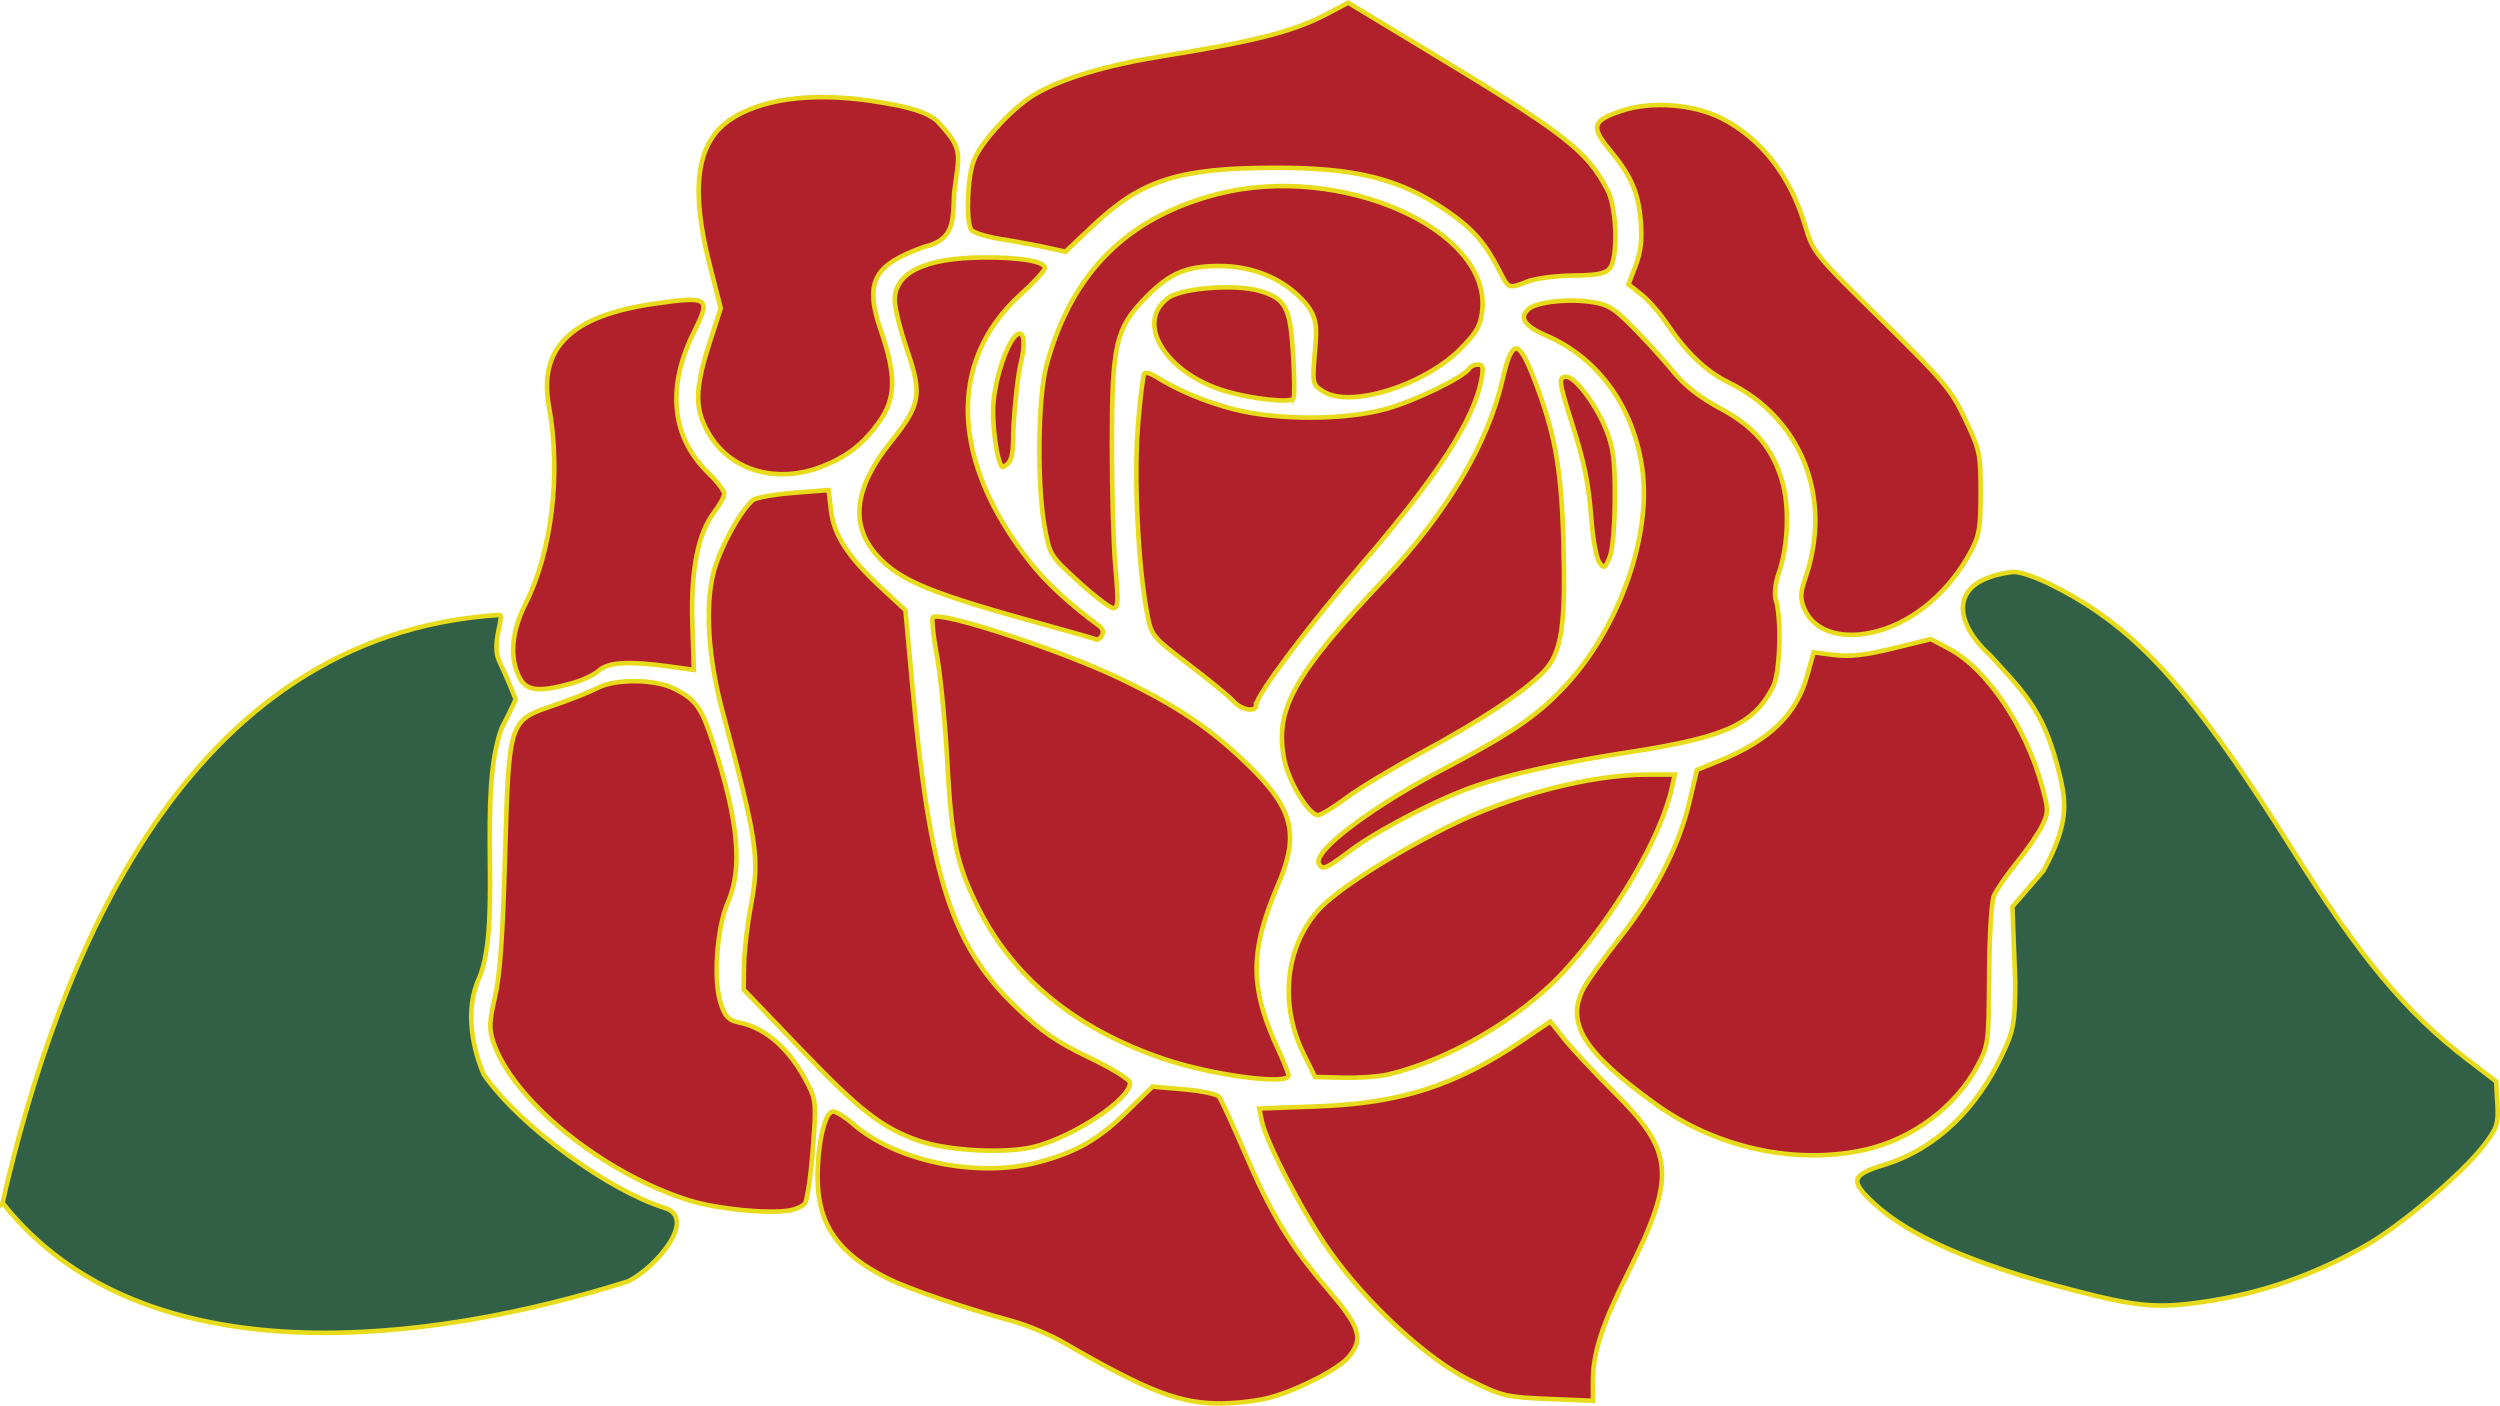 <svg xmlns="http://www.w3.org/2000/svg" width="615.843" height="346.286" viewBox="0 0 162.942 91.621"><g style="fill:#b0212b;fill-opacity:1"><path d="M122.056 146.093c-1.902-.522-4.56-1.901-5.178-2.687-.946-1.202-.718-1.9 1.446-4.426 2.43-2.835 3.668-4.89 5.435-9.02.748-1.747 1.472-3.312 1.61-3.48.138-.167 1.169-.383 2.29-.48l2.041-.177 1.72 1.68c1.82 1.78 3.301 2.617 5.754 3.256 3.97 1.034 9.28-.075 12.064-2.519.498-.437 1.073-.794 1.278-.794.533 0 1.013 2.043 1.01 4.303-.004 3.078-1.339 4.984-4.628 6.61-1.365.676-5.054 1.932-8.07 2.75-.946.256-2.434.879-3.307 1.385-5.591 3.237-7.63 4.016-10.413 3.978-.967-.013-2.34-.183-3.052-.379zM100.993 144.99c0-1.805-.61-3.69-2.25-6.96-3.177-6.336-3.068-7.934.802-11.775 1.32-1.31 2.81-2.897 3.312-3.528l.914-1.146 1.852 1.252c4.335 2.932 7.91 4.08 13.322 4.278l3.796.139-.161.806c-.28 1.396-2.758 6.14-4.454 8.525-2.423 3.405-6.332 7.005-9.096 8.374-2.123 1.052-2.37 1.11-5.134 1.225l-2.903.12zM153.334 133.89c-.39-.069-.83-.27-.976-.448-.147-.177-.38-1.748-.515-3.49-.23-2.932-.208-3.246.286-4.226 1.165-2.31 2.724-3.718 4.521-4.084.674-.137.899-.368 1.187-1.218.503-1.485.262-4.97-.456-6.593-.981-2.218-.702-5.303.935-10.33.776-2.384 1.129-2.885 2.528-3.6 1.272-.649 3.876-.675 5.051-.051.466.247 1.74.753 2.831 1.125 2.936.998 2.917.936 3.175 9.882.15 5.193.331 7.73.654 9.113.37 1.593.392 2.086.123 2.91-1.245 3.82-7.196 8.634-12.815 10.37-1.82.561-5.136.887-6.53.64zM83.332 129.955c-3.13-.68-5.992-2.81-7.426-5.529-.686-1.3-.71-1.498-.735-5.843-.015-2.556-.149-4.798-.311-5.192-.158-.38-.834-1.365-1.503-2.186-.668-.821-1.412-1.905-1.652-2.408-.407-.854-.406-1.027.023-2.576 1.082-3.918 3.602-7.634 6.06-8.938l1.183-.627 2.459.603c1.79.439 2.83.557 3.82.433l1.361-.17.427 1.534c.7 2.514 2.442 4.2 5.708 5.528l1.468.597.489 2.07c.686 2.911 2.248 5.966 4.525 8.855 1.074 1.362 2.149 2.858 2.388 3.323 1.169 2.275-.023 4.17-4.758 7.57-3.924 2.817-9.03 3.933-13.526 2.956z" style="fill:#b0212b;fill-opacity:1;stroke:#e7db1b;stroke-width:.3;stroke-miterlimit:4;stroke-dasharray:none;stroke-opacity:1;paint-order:normal" transform="matrix(-1 0 0 1 204.817 -55.002)"/><path d="M137.373 129.735c-2.614-.681-6.236-3.112-6.208-4.166.006-.206 1.195-.939 2.662-1.64 2.114-1.013 3.072-1.672 4.73-3.256 4.22-4.031 5.641-8.406 6.786-20.876l.461-5.027 1.57-1.455c2.172-2.015 3.087-3.42 3.279-5.038l.158-1.334 2.277.178c1.252.098 2.445.31 2.651.474.801.633 2.167 3.138 2.573 4.72.559 2.172.348 5.558-.556 8.937-2.32 8.676-2.464 9.661-1.874 12.809.231 1.234.43 2.963.443 3.841l.023 1.597-3.62 3.775c-3.91 4.078-5.366 5.218-7.74 6.06-1.92.683-5.76.885-7.615.401zM114.354 125.037c-3.935-.927-8.65-3.676-11.402-6.65-3.35-3.618-6.386-8.773-7.112-12.076l-.18-.825h1.806c3.687 0 8.866 1.35 12.92 3.367 3.755 1.868 7.345 4.174 8.502 5.46 2.162 2.404 2.55 6.164.965 9.37l-.749 1.514-1.846.045c-1.015.024-2.322-.068-2.904-.205z" style="fill:#b0212b;fill-opacity:1;stroke:#e7db1b;stroke-width:.3;stroke-miterlimit:4;stroke-dasharray:none;stroke-opacity:1;paint-order:normal" transform="matrix(-1 0 0 1 204.817 -55.002)"/><path d="M120.837 125.097c0-.128.31-.913.691-1.743 1.848-4.036 1.845-6.317-.016-10.703-1.455-3.433-.981-5.052 2.407-8.221 2.266-2.12 4.356-3.498 7.86-5.183 3.875-1.863 11.788-4.457 12.234-4.01.092.091-.025 1.215-.26 2.496-.235 1.28-.541 4.412-.68 6.959-.278 5.086-.601 6.623-1.973 9.393-2.286 4.614-6.34 7.945-12.061 9.908-3.14 1.078-8.202 1.76-8.202 1.104zM116.753 110.404c-1.716-1.283-5.718-3.355-7.993-4.138-2.384-.82-5.704-1.555-10.148-2.246-6.29-.978-8.117-1.812-9.362-4.276-.45-.89-.56-4.339-.182-5.635.114-.39.041-1.098-.175-1.72-.621-1.784-.721-4.343-.235-6.016.633-2.178 1.809-3.556 4.075-4.775 1.306-.702 2.285-1.474 3.042-2.396a50.073 50.073 0 0 1 2.597-2.854c1.3-1.311 1.646-1.516 2.84-1.68 1.465-.202 3.414.022 3.948.453.693.56.32 1.129-1.157 1.769-3.372 1.46-5.663 4.653-6.225 8.675-.607 4.346 1.505 10.337 4.96 14.07 1.853 2 3.429 3.085 7.912 5.45 4.9 2.585 8.674 5.458 8.192 6.237-.246.4-.444.313-2.089-.918z" style="fill:#b0212b;fill-opacity:1;stroke:#e7db1b;stroke-width:.3;stroke-miterlimit:4;stroke-dasharray:none;stroke-opacity:1;paint-order:normal" transform="matrix(-1 0 0 1 204.817 -55.002)"/><path d="M117.069 107.003c-.83-.62-3.03-1.947-4.89-2.949-3.822-2.059-6.694-3.956-7.95-5.252-1.202-1.24-1.469-2.978-1.31-8.53.14-4.83.552-7.081 1.96-10.702.978-2.513 1.404-2.474 2.01.185.948 4.148 3.62 8.658 7.674 12.95 5.991 6.344 7.219 8.575 6.534 11.876-.3 1.442-1.598 3.55-2.185 3.55-.184 0-1.013-.507-1.843-1.128z" style="fill:#b0212b;fill-opacity:1;stroke:#e7db1b;stroke-width:.3;stroke-miterlimit:4;stroke-dasharray:none;stroke-opacity:1;paint-order:normal" transform="matrix(-1 0 0 1 204.817 -55.002)"/><path d="M122.953 100.967c0-.624-3.36-5.104-6.983-9.311-4.849-5.631-7.217-9.292-7.71-11.92-.146-.782-.101-.973.228-.973.226 0 .483.116.57.258.348.562 3.552 2.119 5.423 2.635 2.684.74 7.055.752 9.898.025 1.875-.48 3.64-1.218 5.11-2.137.321-.2.654-.294.74-.208.086.085.275 1.62.42 3.408.272 3.362-.009 9.135-.593 12.21-.284 1.495-.309 1.525-2.707 3.352-1.332 1.013-2.646 2.091-2.92 2.395-.526.58-1.476.752-1.476.266zM167.602 99.556c-.692-.186-1.507-.565-1.813-.841-.617-.559-1.947-.637-4.606-.273l-1.59.218.096-3.023c.11-3.469-.358-5.857-1.421-7.25-.36-.472-.654-1.014-.654-1.206 0-.192.465-.8 1.033-1.35 2.419-2.347 2.74-5.597.915-9.242-1.1-2.197-.942-2.305 2.622-1.79 5.426.785 7.559 2.875 6.851 6.714-.795 4.315-.186 9.434 1.525 12.824.918 1.818 1.064 3.544.408 4.812-.461.893-1.219.984-3.366.407zM133.14 95.822c1.885-1.377 3.476-2.84 4.51-4.146 5.211-6.592 5.45-13.135.639-17.49-.868-.785-1.577-1.56-1.577-1.72 0-.43 1.69-.713 4.1-.684 3.767.045 5.69.992 5.69 2.804 0 .48-.366 1.944-.813 3.253-.99 2.898-.872 3.548 1.086 5.988 2.376 2.96 2.663 5.403.87 7.389-1.5 1.659-3.473 2.463-11.33 4.617-1.455.399-2.814.79-3.02.868-.414-.196-.483-.635-.155-.879zM82.399 96.126c-2.408-.67-4.663-2.61-6.044-5.2-.543-1.02-.63-1.549-.63-3.829 0-2.513.051-2.752 1.003-4.762.918-1.94 1.377-2.484 5.453-6.483 4.419-4.335 4.454-4.378 5.005-6.217.954-3.182 2.863-5.622 5.415-6.92 1.823-.93 4.577-1.14 6.504-.5 1.917.636 2.051 1.042.832 2.51-1.433 1.725-1.906 2.805-2.058 4.699-.097 1.215-.007 1.995.334 2.888l.467 1.224-.829.65c-.456.356-1.203 1.205-1.66 1.885-1.285 1.915-2.57 3.141-4.048 3.864-4.742 2.32-6.782 7.49-5.009 12.691.351 1.031.366 1.371.088 2.042-.628 1.516-2.538 2.093-4.823 1.458z" style="fill:#b0212b;fill-opacity:1;stroke:#e7db1b;stroke-width:.3;stroke-miterlimit:4;stroke-dasharray:none;stroke-opacity:1;paint-order:normal" transform="matrix(-1 0 0 1 204.817 -55.002)"/><path d="M132.111 92.058c.13-1.419.235-5.02.235-8.004 0-6.58-.24-7.647-2.175-9.63-1.58-1.62-2.652-2.081-4.836-2.084-2.186-.003-4.144.83-5.45 2.253-.974 1.063-.897 1.793-.775 3.256.18 2.164.173 2.202-.508 2.649-1.752 1.147-6.612-.358-9.007-2.79-1.023-1.039-1.277-1.489-1.386-2.453-.598-5.308 9.24-9.655 17.228-7.612 5.92 1.514 9.544 5.136 11.172 11.165.56 2.069.63 7.686.133 10.472-.34 1.903-.36 1.934-2.227 3.638-1.036.946-2.053 1.72-2.261 1.72-.317 0-.34-.413-.143-2.58zM99.908 91.33c-.197-.472-.334-2.025-.34-3.836-.008-2.527.088-3.29.57-4.498.647-1.624 2.016-3.44 2.594-3.44.513 0 .48.356-.252 2.654-.939 2.95-1.197 4.195-1.39 6.712-.097 1.255-.328 2.49-.514 2.742-.308.42-.366.39-.668-.334zM151.247 85.41c-1.638-.642-2.69-1.46-3.725-2.902-1.103-1.537-1.133-3.014-.119-5.954 1.127-3.267.388-4.302-2.8-5.457-2.035-.467-1.89-1.744-1.974-3.51-.33-2.652-.644-2.808 1.079-4.669.673-.611 1.835-.973 4.3-1.337 3.983-.588 7.332-.124 9.323 1.294 2.096 1.493 2.488 4.449 1.239 9.356l-.728 2.861.742 2.298c.984 3.05.974 4.358-.044 6.003-1.44 2.324-4.409 3.145-7.293 2.016zM138.76 82.864c-.084-1.601-.296-3.474-.47-4.163-.372-1.474-.18-2.375.377-1.771.573.62 1.222 2.568 1.39 4.174.17 1.636-.349 4.84-.694 4.282-.696-.295-.547-1.516-.602-2.522z" style="fill:#b0212b;fill-opacity:1;stroke:#e7db1b;stroke-width:.3;stroke-miterlimit:4;stroke-dasharray:none;stroke-opacity:1;paint-order:normal" transform="matrix(-1 0 0 1 204.817 -55.002)"/><path d="M120.509 80.98c-.075-.128-.062-1.44.03-2.917.187-3.03.484-3.595 2.153-4.095 1.58-.473 5.109-.205 5.998.456 2.179 1.62.153 4.908-3.74 6.073-1.696.507-4.263.786-4.441.482zM105.226 73.339c-.51-.196-1.834-.366-2.944-.377-1.537-.015-2.105-.124-2.381-.458-.56-.673-.467-3.97.143-5.118 1.385-2.606 2.711-3.632 11.771-9.108l5.134-3.103 1.216.649c2.284 1.218 4.634 1.83 10.933 2.844 3.62.583 6.503 1.447 8.256 2.475 1.42.832 3.449 3.01 3.973 4.263.433 1.037.555 3.99.189 4.567-.118.186-.98.46-1.914.609-.935.149-2.268.395-2.963.548l-1.263.277-1.84-1.736c-3.123-2.946-5.562-3.72-11.773-3.732-5.343-.011-8.213.712-11.307 2.85-1.635 1.13-2.446 2.056-3.345 3.822-.634 1.245-.587 1.227-1.885.728z" style="fill:#b0212b;fill-opacity:1;stroke:#e7db1b;stroke-width:.3;stroke-miterlimit:4;stroke-dasharray:none;stroke-opacity:1;paint-order:normal" transform="matrix(-1 0 0 1 204.817 -55.002)"/></g><g style="fill:#316046;fill-opacity:1;stroke:#e7db1b;stroke-width:.3;stroke-miterlimit:4;stroke-dasharray:none;stroke-opacity:1;paint-order:normal"><path style="fill:#316046;fill-opacity:1;stroke:#e7db1b;stroke-width:.3;stroke-miterlimit:4;stroke-dasharray:none;stroke-opacity:1;paint-order:normal" d="M61.217 139.856c-3.793-.554-7.218-1.746-10.628-3.696-2.293-1.312-6.286-4.703-7.665-6.51-.869-1.137-.95-1.386-.879-2.705l.078-1.454 1.852-1.416c4.05-3.095 7.013-6.655 11.51-13.824 5.408-8.622 8.749-12.692 12.608-15.36 2.1-1.45 4.583-2.628 5.516-2.614 4.352.525 3.835 3.326 1.514 5.418-2.1 2.314-3.448 3.514-4.416 7.29-.545 2.129-.854 3.483.922 6.765l2.028 2.35-.187 4.88c.012 2.841.134 3.256.9 4.862 1.56 3.277 4.118 5.998 7.639 7.077 2.162.662 2.263 1.048.662 2.522-2.336 2.15-6.454 3.949-12.899 5.632-4.221 1.102-5.544 1.223-8.555.783zM204.655 133.399c-3.55-15.543-11.722-37.015-32.386-38.318-.38.006.571 1.876 0 3.03-.436.883-1.013 2.345-1.051 2.441-.038.096.91 1.924.91 1.924 1.585 4.382-.033 12.442 1.42 16.189 1.07 2.214.375 4.89-.265 6.369-2.412 3.466-8.256 7.61-11.777 8.689-2.161.662.494 3.85 2.363 4.79 12.749 4.025 31.577 6.523 40.786-5.114z" transform="matrix(-1 0 0 1 204.817 -55.002)"/></g></svg>